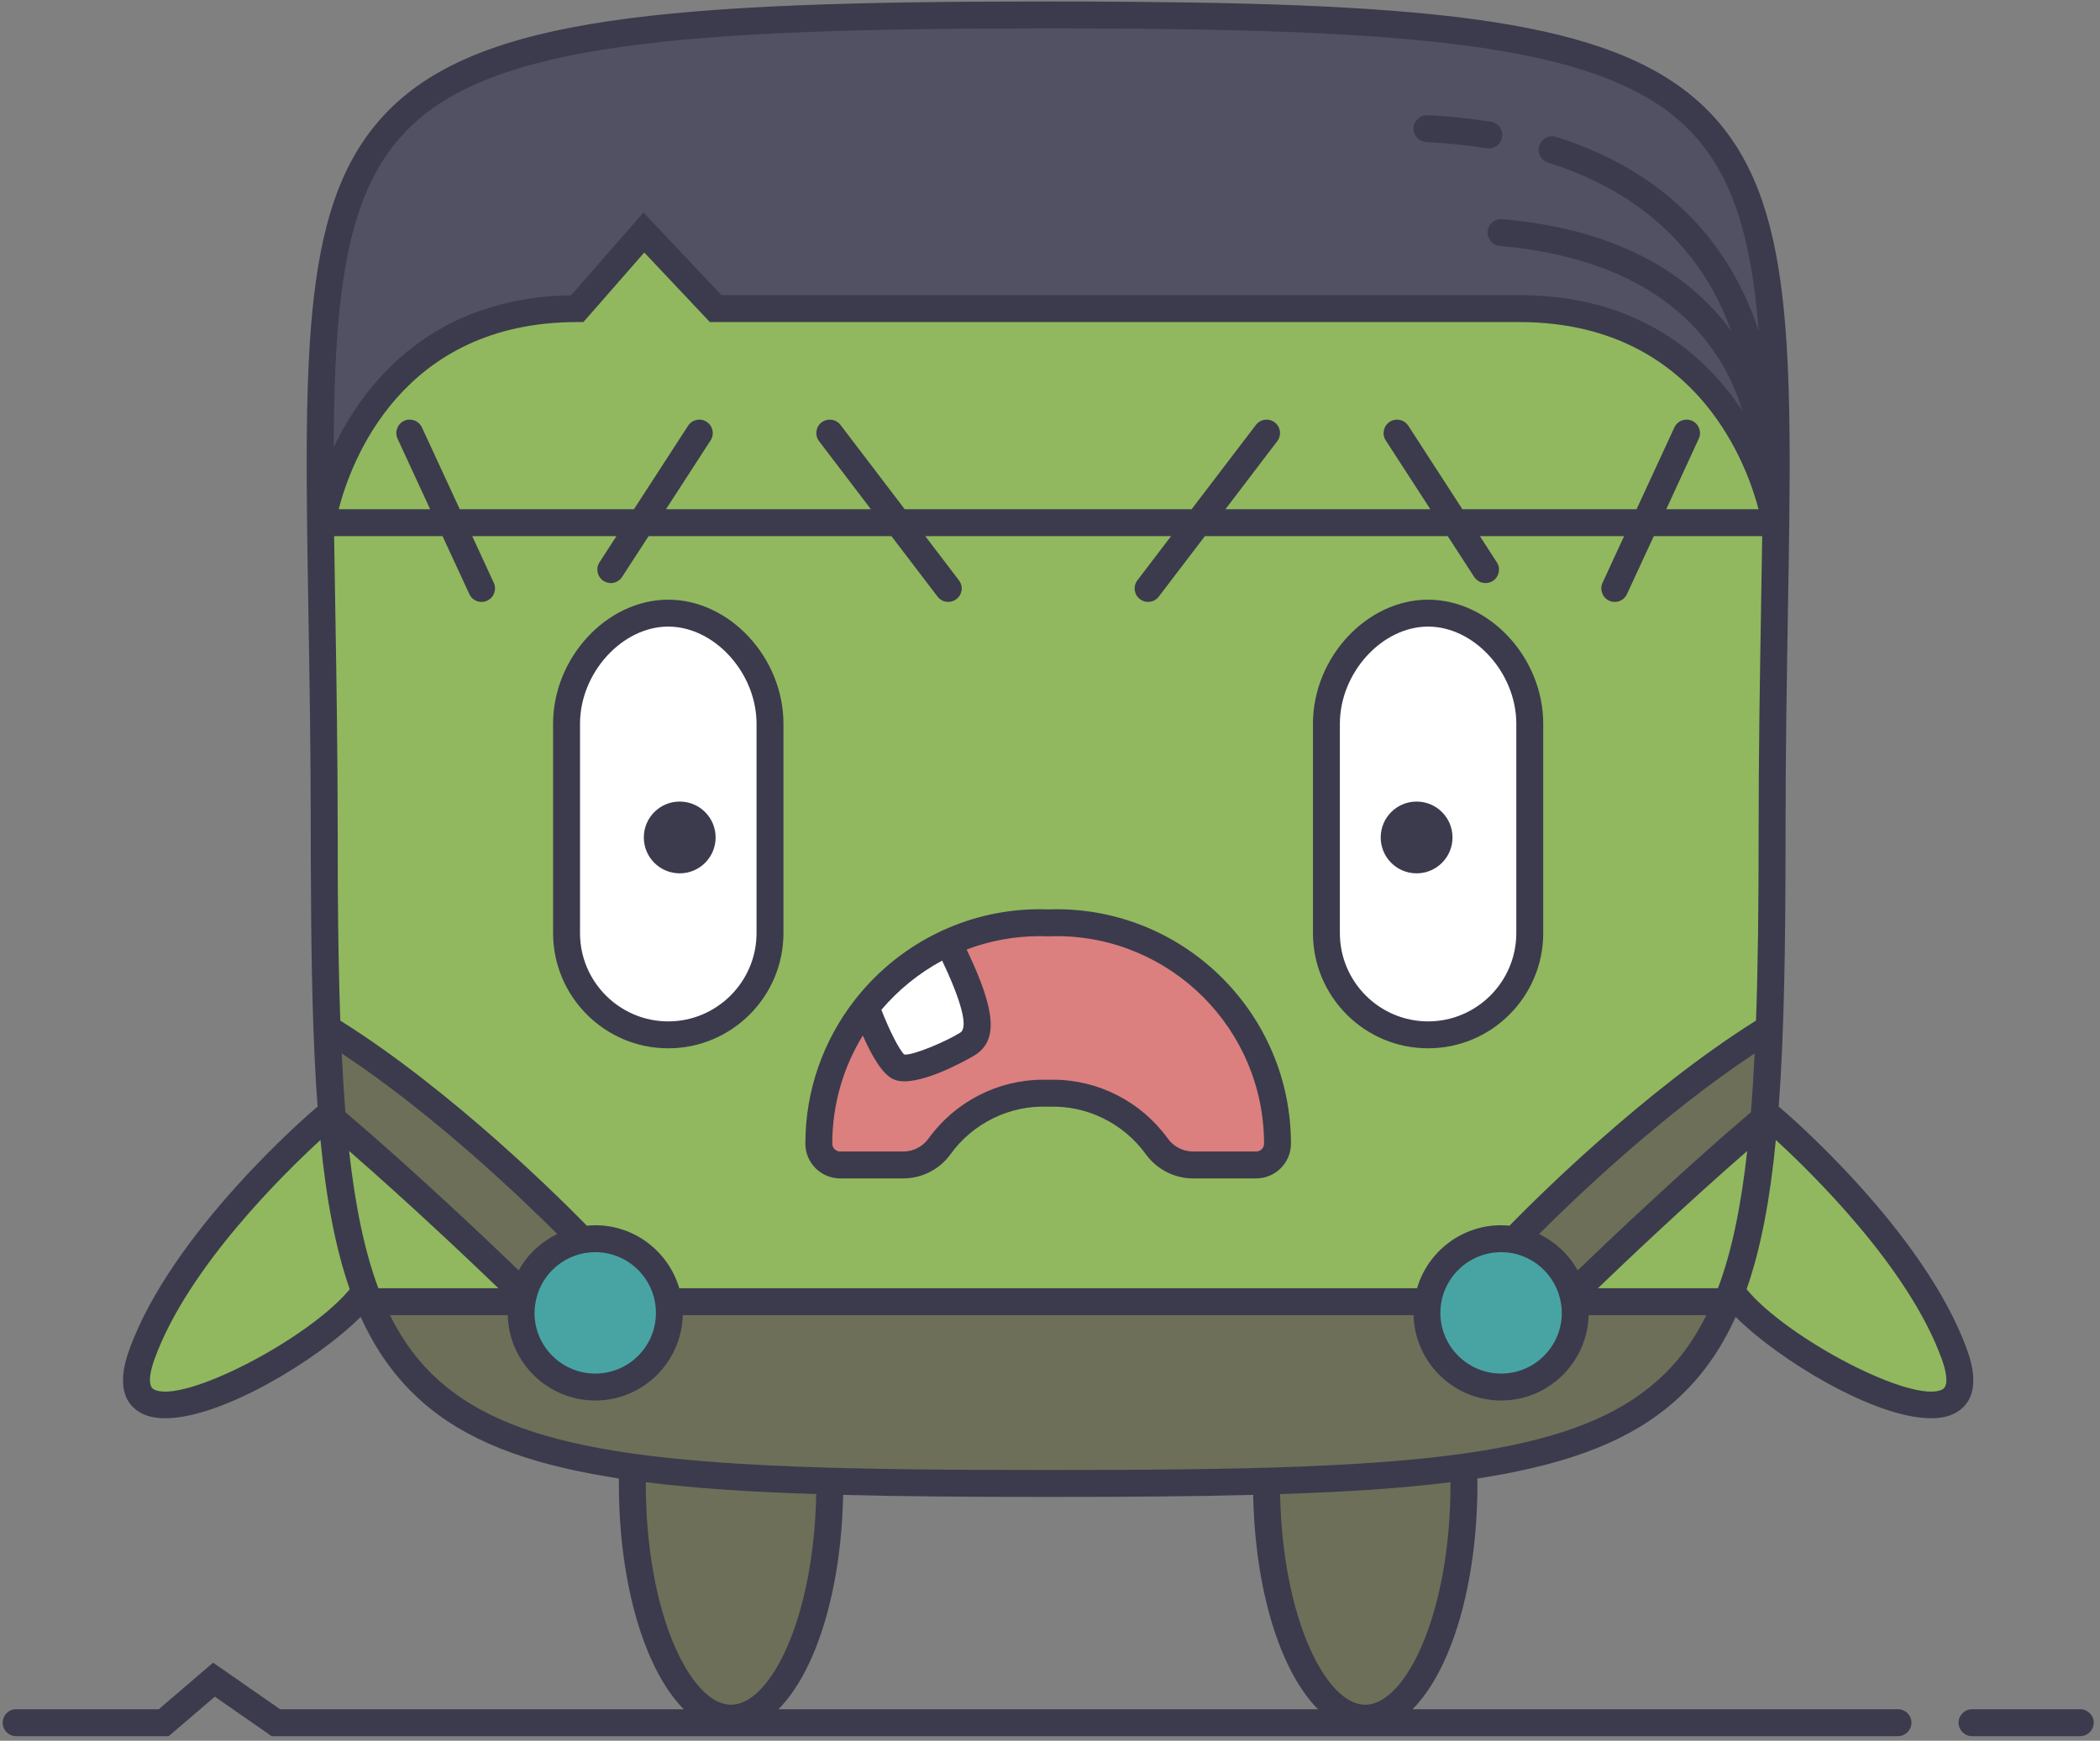 <?xml version="1.0" encoding="UTF-8" standalone="no"?>
<svg width="234px" height="194px" viewBox="0 0 234 194" version="1.1" xmlns="http://www.w3.org/2000/svg" xmlns:xlink="http://www.w3.org/1999/xlink">
    <rect x="0" y="0" width="234" height="194" fill="#808080" stroke="none"/>
    <!-- Generator: Sketch 39.1 (31720) - http://www.bohemiancoding.com/sketch -->
    <title>Slice 1</title>
    <desc>Created with Sketch.</desc>
    <defs></defs>
    <g id="Page-1" stroke="none" stroke-width="1" fill="none" fill-rule="evenodd">
        <path d="M159.01,13.331 C158.49,13.331 158.03,13.767 158,14.283 C157.97,14.833 158.4,15.307 158.95,15.333 C161.34,15.456 163.62,15.69 165.73,16.029 C165.79,16.042 165.84,16.042 165.89,16.042 C166.38,16.042 166.8,15.689 166.88,15.203 C166.92,14.938 166.86,14.672 166.7,14.456 C166.54,14.24 166.31,14.098 166.05,14.056 C163.88,13.707 161.52,13.463 159.05,13.332 L159.01,12.831 L159.01,13.331 L159.01,13.331 Z M36.68,49.84 C36.758,32.51 38.148,21.11 45.023,14.122 C54.596,4.377 75.795,2.663 116.8,2.663 C119.991,2.663 123.06,2.672 126.02,2.692 C159.57,2.962 179.47,4.863 188.57,14.123 C193.24,18.86 195.6,25.665 196.47,36.874 L195.49,37.067 C193.13,29.785 187.35,20.172 173.26,15.74 C173.16,15.708 173.06,15.692 172.95,15.692 C172.51,15.692 172.13,15.974 172,16.394 C171.84,16.917 172.13,17.481 172.65,17.646 C185.61,21.731 191.07,30.265 193.37,36.705 L192.5,37.167 C187.29,30.043 178.83,25.922 167.36,24.92 L167.26,24.916 C166.75,24.916 166.31,25.315 166.27,25.825 C166.22,26.379 166.63,26.868 167.17,26.915 C186.7,28.624 192.75,39.374 194.63,45.629 L193.74,46.053 C193.47,45.657 193.19,45.262 192.91,44.866 C187.34,37.253 179.39,33.393 169.27,33.393 L80.174,33.393 L71.714,24.426 L63.87,33.398 L63.648,33.402 C48.646,33.664 41.219,42.604 37.63,50.059 L36.68,49.84 L36.68,49.84 Z" id="Fill-24" fill="#515163"></path>
        <path d="M132.94,128.833 C131.66,128.833 130.46,128.212 129.71,127.173 C126.85,123.204 122.22,120.833 117.35,120.833 L117.322,120.833 C117.152,120.833 116.99,120.833 116.827,120.842 C116.604,120.833 116.437,120.833 116.264,120.833 L116.24,120.833 C111.365,120.833 106.742,123.204 103.875,127.175 C103.135,128.212 101.933,128.833 100.66,128.833 L93.62,128.833 C92.859,128.833 92.24,128.218 92.24,127.462 C92.24,123.123 93.441,118.862 95.713,115.142 L96.212,114.324 L96.598,115.201 C97.732,117.788 98.853,119.43 99.751,119.825 C100.026,119.951 100.367,120.013 100.77,120.013 C103.629,120.013 108.326,117.199 108.371,117.17 C110.304,115.928 110.854,113.558 107.259,106.039 L107.024,105.547 L107.533,105.355 C110.205,104.345 113.01,103.833 115.87,103.833 C116.166,103.833 116.462,103.842 116.758,103.853 L116.85,103.853 C117.128,103.842 117.424,103.833 117.72,103.833 C130.75,103.833 141.35,114.433 141.35,127.462 C141.35,128.218 140.73,128.833 139.97,128.833 L132.94,128.833" id="Fill-25" fill="#DB807E"></path>
        <path d="M100.563,118.019 L100.437,117.906 C99.721,117.268 98.539,114.772 97.744,112.724 L97.636,112.445 L97.829,112.218 C99.791,109.915 102.117,108.031 104.744,106.622 L105.206,106.374 L105.432,106.847 C109.016,114.362 107.72,115.212 107.294,115.491 C105.782,116.452 102.151,118.036 100.852,118.036 L100.563,118.019" id="Fill-26" fill="#FFFFFF"></path>
        <path d="M174.46,145.382 L174.45,145.163 L174.42,145.131 C173.85,141.655 170.81,139.053 167.27,139.053 C163.26,139.053 160,142.314 160,146.323 C160,150.326 163.26,153.583 167.27,153.583 C171.27,153.583 174.53,150.326 174.53,146.323 C174.53,145.98 174.5,145.649 174.46,145.382 L174.46,145.382 Z M73.59,146.323 C73.59,150.326 70.333,153.583 66.33,153.583 C62.364,153.583 59.103,150.364 59.06,146.408 C59.06,145.98 59.091,145.649 59.134,145.318 L59.156,145.149 L59.176,145.129 C59.735,141.834 62.366,139.39 65.654,139.084 C65.866,139.063 66.104,139.053 66.33,139.053 C70.333,139.053 73.59,142.314 73.59,146.323 L73.59,146.323 Z" id="Fill-27" fill="#48A4A3"></path>
        <path d="M157.85,96.833 C155.92,96.833 154.35,95.262 154.35,93.333 C154.35,91.403 155.92,89.833 157.85,89.833 C159.78,89.833 161.35,91.403 161.35,93.333 C161.35,95.262 159.78,96.833 157.85,96.833 L157.85,96.833 Z M159.13,69.333 C153.72,69.333 148.8,74.733 148.8,80.663 L148.8,103.993 C148.8,109.694 153.43,114.333 159.13,114.333 C164.83,114.333 169.46,109.694 169.46,103.993 L169.46,80.663 C169.46,74.733 164.54,69.333 159.13,69.333 L159.13,69.333 Z M75.74,96.833 C73.811,96.833 72.24,95.262 72.24,93.333 C72.24,91.403 73.811,89.833 75.74,89.833 C77.67,89.833 79.24,91.403 79.24,93.333 C79.24,95.262 77.67,96.833 75.74,96.833 L75.74,96.833 Z M74.46,69.333 C69.054,69.333 64.13,74.733 64.13,80.663 L64.13,103.993 C64.13,109.694 68.764,114.333 74.46,114.333 C80.161,114.333 84.8,109.694 84.8,103.993 L84.8,80.663 C84.8,74.733 79.871,69.333 74.46,69.333 L74.46,69.333 Z" id="Fill-28" fill="#FFFFFF"></path>
        <path d="M175.36,141.826 C174.43,140.159 173.02,138.83 171.28,137.982 L170.65,137.676 L171.15,137.18 C174.9,133.418 184.75,123.921 195.24,116.985 L196.07,116.439 L196.02,117.428 C195.88,120.126 195.75,122.151 195.6,123.994 L195.58,124.199 L195.42,124.333 C187.56,131.033 179.32,138.879 176.15,141.942 L175.68,142.394 L175.36,141.826 L175.36,141.826 Z M57.453,141.943 C53.437,138.08 45.589,130.656 38.166,124.333 L38.009,124.199 L37.992,123.994 C37.836,122.103 37.701,119.955 37.581,117.426 L37.533,116.441 L38.356,116.985 C48.779,123.884 58.681,133.406 62.453,137.179 L62.95,137.677 L62.317,137.983 C60.566,138.83 59.156,140.158 58.237,141.824 L57.923,142.395 L57.453,141.943 L57.453,141.943 Z M116.8,164.333 C94.385,164.333 79.25,163.977 68.219,162.156 C59.232,160.67 53.008,158.169 48.628,154.287 C46.325,152.24 44.484,149.79 43.002,146.794 L42.645,146.073 L57.068,146.073 L57.08,146.561 C57.202,151.535 61.353,155.583 66.33,155.583 C71.299,155.583 75.448,151.535 75.58,146.56 L75.593,146.073 L158,146.073 L158.01,146.56 C158.14,151.535 162.3,155.583 167.27,155.583 C172.24,155.583 176.39,151.535 176.52,146.56 L176.53,146.073 L190.95,146.073 L190.59,146.794 C189.1,149.806 187.26,152.256 184.96,154.287 C180.6,158.167 174.38,160.667 165.38,162.156 C154.35,163.977 139.21,164.333 116.8,164.333 L116.8,164.333 Z M81.46,190.493 C76.631,190.493 71.46,180.383 71.46,165.333 L71.468,165.204 L71.468,164.638 L72.031,164.696 C77.212,165.343 83.405,165.773 90.966,166.013 L91.459,166.029 L91.45,166.522 C91.183,180.861 86.068,190.493 81.46,190.493 L81.46,190.493 Z M152.13,190.493 C147.53,190.493 142.42,180.861 142.14,166.522 L142.13,166.029 L142.62,166.013 C150.18,165.773 156.38,165.343 161.57,164.696 L162.13,164.626 L162.13,165.333 C162.13,180.383 156.96,190.493 152.13,190.493 L152.13,190.493 Z" id="Fill-29" fill="#6D6F58"></path>
        <path d="M184.89,57.252 L188.84,48.684 C189.07,48.184 188.85,47.589 188.35,47.355 C188.22,47.297 188.08,47.267 187.94,47.267 C187.54,47.267 187.19,47.491 187.02,47.852 L182.68,57.252 L162.68,57.252 L156.51,47.725 C156.32,47.44 156.01,47.269 155.67,47.269 C155.47,47.269 155.29,47.325 155.12,47.432 C154.9,47.577 154.75,47.8 154.69,48.062 C154.64,48.323 154.68,48.588 154.83,48.809 L160.3,57.252 L135.54,57.252 L141.92,48.87 C142.09,48.658 142.16,48.4 142.12,48.138 C142.09,47.87 141.95,47.633 141.74,47.471 C141.56,47.339 141.35,47.269 141.14,47.269 C140.82,47.269 140.53,47.413 140.34,47.665 L133.03,57.252 L100.562,57.252 L93.263,47.665 C93.068,47.414 92.773,47.269 92.455,47.269 C92.235,47.269 92.027,47.339 91.852,47.471 C91.642,47.63 91.506,47.864 91.471,48.128 C91.435,48.395 91.504,48.658 91.666,48.868 L98.049,57.252 L73.29,57.252 L78.76,48.81 C78.907,48.585 78.957,48.317 78.901,48.056 C78.846,47.797 78.692,47.576 78.47,47.434 C78.305,47.325 78.116,47.269 77.923,47.269 C77.584,47.269 77.273,47.439 77.091,47.723 L70.911,57.252 L50.911,57.252 L46.565,47.852 C46.399,47.491 46.051,47.267 45.654,47.267 C45.51,47.267 45.369,47.297 45.236,47.358 C44.74,47.589 44.521,48.184 44.753,48.681 L48.711,57.252 L37.095,57.252 L37.256,56.628 C38.539,51.646 44.283,35.393 64.33,35.393 L64.783,35.393 L71.776,27.399 L79.315,35.393 L169.27,35.393 C178.67,35.393 186.06,38.878 191.22,45.752 C194.39,49.961 195.85,54.372 196.43,56.626 L196.6,57.252 L184.89,57.252 L184.89,57.252 Z M41.813,144.073 L41.691,143.748 C40.186,139.711 39.109,134.667 38.403,128.328 L38.262,127.053 L39.229,127.896 C45.938,133.74 52.546,140 55.887,143.212 L56.781,144.073 L41.813,144.073 L41.813,144.073 Z M74.46,67.333 C67.892,67.333 62.13,73.562 62.13,80.663 L62.13,103.993 C62.13,110.797 67.661,116.333 74.46,116.333 C81.265,116.333 86.8,110.797 86.8,103.993 L86.8,80.663 C86.8,73.562 81.033,67.333 74.46,67.333 L74.46,67.333 Z M159.13,67.333 C152.56,67.333 146.8,73.562 146.8,80.663 L146.8,103.993 C146.8,110.797 152.33,116.333 159.13,116.333 C165.93,116.333 171.46,110.797 171.46,103.993 L171.46,80.663 C171.46,73.562 165.7,67.333 159.13,67.333 L159.13,67.333 Z M117.356,122.833 C121.59,122.833 125.6,124.895 128.09,128.351 C129.21,129.904 131.03,130.833 132.94,130.833 L139.97,130.833 C141.83,130.833 143.35,129.321 143.35,127.462 C143.35,113.33 131.85,101.833 117.72,101.833 C117.416,101.833 117.111,101.842 116.816,101.852 C116.479,101.842 116.174,101.833 115.87,101.833 C112.205,101.833 108.661,102.598 105.337,104.107 L105.218,104.151 C105.222,104.151 105.188,104.173 105.153,104.19 C101.515,105.878 98.286,108.422 95.802,111.553 C95.722,111.638 95.69,111.686 95.657,111.733 C92.109,116.289 90.24,121.723 90.24,127.462 C90.24,129.321 91.757,130.833 93.62,130.833 L100.66,130.833 C102.574,130.833 104.385,129.905 105.505,128.351 C107.992,124.895 111.998,122.831 116.22,122.831 C116.4,122.831 116.58,122.835 116.762,122.843 L116.86,122.842 C117.013,122.836 117.185,122.833 117.356,122.833 L117.356,122.833 Z M75.316,144.073 L75.211,143.714 C74.058,139.792 70.406,137.053 66.33,137.053 C66.048,137.053 65.774,137.072 65.501,137.1 L65.179,137.103 L65.031,136.952 C62.685,134.542 50.335,122.12 37.654,114.166 L37.43,114.025 L37.42,113.76 C37.263,109.27 37.171,104.335 37.14,98.675 L37.13,92.993 C37.13,84.129 36.996,76.02 36.878,68.865 C36.878,68.865 36.76,61.78 36.73,59.76 L36.724,59.252 L49.629,59.252 L52.754,66.002 C52.917,66.361 53.264,66.583 53.66,66.583 C53.812,66.583 53.952,66.552 54.066,66.495 C54.321,66.376 54.506,66.175 54.599,65.925 C54.69,65.675 54.679,65.405 54.566,65.165 L51.839,59.252 L69.609,59.252 L67.22,62.944 C67.075,63.166 67.026,63.43 67.082,63.688 C67.138,63.951 67.294,64.176 67.521,64.322 C67.685,64.427 67.871,64.482 68.06,64.482 C68.399,64.482 68.715,64.313 68.903,64.027 L71.998,59.252 L99.577,59.252 L104.867,66.189 C105.052,66.438 105.347,66.583 105.66,66.583 C105.882,66.583 106.091,66.512 106.264,66.377 C106.481,66.212 106.619,65.978 106.653,65.714 C106.688,65.451 106.618,65.19 106.454,64.979 L102.09,59.252 L131.5,59.252 L127.14,64.976 C126.8,65.416 126.89,66.044 127.32,66.374 C127.5,66.512 127.71,66.583 127.93,66.583 C128.24,66.583 128.54,66.438 128.72,66.194 L134.01,59.252 L161.59,59.252 L164.69,64.031 C164.88,64.313 165.19,64.482 165.53,64.482 C165.72,64.482 165.91,64.427 166.09,64.317 C166.3,64.179 166.45,63.955 166.51,63.693 C166.56,63.432 166.52,63.167 166.37,62.946 L163.98,59.252 L181.75,59.252 L179.02,65.162 C178.91,65.405 178.9,65.675 178.99,65.925 C179.08,66.175 179.27,66.376 179.51,66.489 C179.64,66.553 179.78,66.583 179.93,66.583 C180.33,66.583 180.67,66.361 180.83,66.005 L183.96,59.252 L196.87,59.252 L196.86,59.76 C196.83,61.72 196.8,63.752 196.76,65.855 L196.71,68.873 C196.59,76.025 196.46,84.132 196.46,92.993 C196.46,101.799 196.37,108.204 196.17,113.761 L196.16,114.025 L195.94,114.166 C183.27,122.112 170.91,134.541 168.56,136.952 L168.39,137.123 L168.15,137.1 C167.86,137.072 167.56,137.053 167.27,137.053 C163.19,137.053 159.53,139.792 158.38,143.713 L158.27,144.073 L75.316,144.073 L75.316,144.073 Z M176.81,144.073 L177.7,143.212 C181.04,140 187.65,133.739 194.36,127.896 L195.33,127.053 L195.19,128.328 C194.48,134.705 193.4,139.749 191.9,143.749 L191.78,144.073 L176.81,144.073 L176.81,144.073 Z M18.411,155.595 C17.81,155.595 17.311,155.495 16.93,155.296 C15.795,154.703 16.2,152.813 16.74,151.332 C20.505,140.838 31.953,129.813 35.372,126.684 L36.111,126.008 L36.208,127.004 C36.861,133.74 37.919,139.141 39.442,143.519 L39.534,143.784 L39.355,144 C35.254,148.985 23.313,155.595 18.411,155.595 L18.411,155.595 Z M215.18,155.595 C210.29,155.595 198.35,148.985 194.23,144.001 L194.05,143.783 L194.15,143.518 C195.67,139.178 196.72,133.776 197.38,127.004 L197.48,126.008 L198.22,126.684 C201.64,129.813 213.08,140.838 216.85,151.333 C217.39,152.812 217.8,154.702 216.66,155.295 C216.28,155.495 215.78,155.595 215.18,155.595 L215.18,155.595 Z" id="Fill-30" fill="#91B85E"></path>
        <path d="M75.74,97.333 C77.95,97.333 79.74,95.542 79.74,93.333 C79.74,91.123 77.95,89.333 75.74,89.333 C73.53,89.333 71.74,91.123 71.74,93.333 C71.74,95.542 73.53,97.333 75.74,97.333 L75.74,97.333 Z M64.63,103.993 C64.63,109.413 69.04,113.833 74.46,113.833 C79.88,113.833 84.3,109.413 84.3,103.993 L84.3,80.663 C84.3,74.993 79.61,69.833 74.46,69.833 C69.32,69.833 64.63,74.993 64.63,80.663 L64.63,103.993 L64.63,103.993 Z M61.63,103.993 L61.63,80.663 C61.63,73.292 67.63,66.833 74.46,66.833 C81.3,66.833 87.3,73.292 87.3,80.663 L87.3,103.993 C87.3,111.073 81.54,116.833 74.46,116.833 C67.39,116.833 61.63,111.073 61.63,103.993 L61.63,103.993 Z M92.74,127.462 C92.74,127.942 93.14,128.333 93.62,128.333 L100.66,128.333 C101.77,128.333 102.82,127.792 103.47,126.882 C106.43,122.783 111.2,120.333 116.24,120.333 C116.43,120.333 116.61,120.333 116.8,120.342 C116.98,120.333 117.16,120.333 117.35,120.333 C122.39,120.333 127.16,122.783 130.12,126.882 C130.77,127.792 131.82,128.333 132.94,128.333 L139.97,128.333 C140.46,128.333 140.85,127.942 140.85,127.462 C140.85,114.703 130.47,104.333 117.72,104.333 C117.43,104.333 117.14,104.342 116.85,104.353 L116.74,104.353 C116.45,104.342 116.16,104.333 115.87,104.333 C113,104.333 110.25,104.862 107.71,105.823 C110.99,112.683 111.22,115.933 108.64,117.592 C108.58,117.632 103.77,120.513 100.77,120.513 C100.32,120.513 99.9,120.442 99.55,120.283 C98.3,119.732 97.07,117.522 96.14,115.402 C93.99,118.922 92.74,123.042 92.74,127.462 L92.74,127.462 Z M98.21,112.542 C99.11,114.862 100.22,117.042 100.77,117.533 C101.83,117.612 105.51,116.033 107.02,115.073 C107.89,114.502 107.15,111.612 104.98,107.063 C102.39,108.453 100.1,110.323 98.21,112.542 L98.21,112.542 Z M89.74,127.462 C89.74,121.422 91.8,115.873 95.25,111.442 C95.3,111.373 95.35,111.303 95.41,111.243 C97.94,108.053 101.2,105.473 104.93,103.743 C104.95,103.732 104.97,103.712 104.99,103.703 C105.03,103.683 105.08,103.672 105.13,103.652 C108.41,102.163 112.04,101.333 115.87,101.333 C116.18,101.333 116.49,101.342 116.8,101.353 C117.1,101.342 117.41,101.333 117.72,101.333 C132.13,101.333 143.85,113.053 143.85,127.462 C143.85,129.592 142.11,131.333 139.97,131.333 L132.94,131.333 C130.86,131.333 128.9,130.323 127.68,128.643 C125.19,125.183 121.08,123.172 116.86,123.342 L116.74,123.342 C112.52,123.163 108.4,125.183 105.91,128.643 C104.7,130.323 102.73,131.333 100.66,131.333 L93.62,131.333 C91.48,131.333 89.74,129.592 89.74,127.462 L89.74,127.462 Z M157.85,97.333 C160.06,97.333 161.85,95.542 161.85,93.333 C161.85,91.123 160.06,89.333 157.85,89.333 C155.64,89.333 153.85,91.123 153.85,93.333 C153.85,95.542 155.64,97.333 157.85,97.333 L157.85,97.333 Z M158.93,15.833 C161.26,15.953 163.53,16.183 165.65,16.522 C165.73,16.542 165.81,16.542 165.89,16.542 C166.62,16.542 167.25,16.022 167.37,15.283 C167.5,14.462 166.95,13.692 166.13,13.563 C163.89,13.203 161.52,12.962 159.08,12.833 C158.28,12.792 157.55,13.433 157.5,14.252 C157.46,15.083 158.1,15.792 158.93,15.833 L158.93,15.833 Z M149.3,103.993 C149.3,109.413 153.71,113.833 159.13,113.833 C164.55,113.833 168.96,109.413 168.96,103.993 L168.96,80.663 C168.96,74.993 164.28,69.833 159.13,69.833 C153.98,69.833 149.3,74.993 149.3,80.663 L149.3,103.993 L149.3,103.993 Z M146.3,103.993 L146.3,80.663 C146.3,73.292 152.29,66.833 159.13,66.833 C165.97,66.833 171.96,73.292 171.96,80.663 L171.96,103.993 C171.96,111.073 166.21,116.833 159.13,116.833 C152.05,116.833 146.3,111.073 146.3,103.993 L146.3,103.993 Z M216.38,151.502 C212.71,141.272 201.77,130.612 197.88,127.053 C197.24,133.643 196.22,139.112 194.62,143.683 C199.19,149.223 213.21,156.522 216.43,154.853 C217.31,154.393 216.69,152.353 216.38,151.502 L216.38,151.502 Z M194.69,128.272 C187.87,134.212 181.14,140.603 178.05,143.573 L191.43,143.573 C192.97,139.473 194,134.462 194.69,128.272 L194.69,128.272 Z M190.14,146.573 L177.02,146.573 C176.88,151.842 172.56,156.083 167.27,156.083 C161.97,156.083 157.65,151.842 157.51,146.573 L76.08,146.573 C75.94,151.842 71.62,156.083 66.33,156.083 C61.03,156.083 56.71,151.842 56.58,146.573 L43.45,146.573 C44.91,149.522 46.72,151.922 48.96,153.913 C53.37,157.823 59.53,160.212 68.3,161.663 C79.57,163.522 95.13,163.833 116.8,163.833 C138.46,163.833 154.03,163.522 165.3,161.663 C174.06,160.212 180.23,157.823 184.63,153.913 C186.88,151.922 188.68,149.522 190.14,146.573 L190.14,146.573 Z M161.63,165.192 C156.17,165.873 149.9,166.283 142.64,166.513 C142.91,180.413 147.76,189.993 152.13,189.993 C156.62,189.993 161.63,179.862 161.63,165.333 L161.63,165.192 L161.63,165.192 Z M146.86,190.493 C142.72,186.333 139.85,177.362 139.64,166.603 C132.87,166.783 125.29,166.833 116.8,166.833 C108.3,166.833 100.72,166.783 93.95,166.603 C93.74,177.362 90.88,186.333 86.74,190.493 L146.86,190.493 L146.86,190.493 Z M90.95,166.513 C83.69,166.283 77.42,165.873 71.97,165.192 C71.97,165.232 71.96,165.283 71.96,165.333 C71.96,179.862 76.97,189.993 81.46,189.993 C85.83,189.993 90.69,180.413 90.95,166.513 L90.95,166.513 Z M42.16,143.573 L55.54,143.573 C52.45,140.603 45.72,134.212 38.9,128.272 C39.59,134.462 40.63,139.473 42.16,143.573 L42.16,143.573 Z M38.97,143.683 C37.38,139.112 36.35,133.643 35.71,127.053 C31.82,130.612 20.88,141.272 17.21,151.502 C16.9,152.353 16.28,154.393 17.16,154.853 C20.37,156.522 34.41,149.223 38.97,143.683 L38.97,143.683 Z M59.56,146.402 C59.6,150.092 62.63,153.083 66.33,153.083 C70.06,153.083 73.09,150.053 73.09,146.323 C73.09,142.592 70.06,139.553 66.33,139.553 C66.12,139.553 65.9,139.563 65.7,139.583 C62.58,139.873 60.07,142.283 59.64,145.362 C59.64,145.373 59.64,145.373 59.63,145.382 C59.59,145.692 59.56,146.002 59.56,146.323 L59.56,146.402 L59.56,146.402 Z M62.1,137.533 C58.29,133.723 48.46,124.272 38.08,117.402 C38.19,119.712 38.32,121.893 38.49,123.953 C46.25,130.563 54.42,138.333 57.8,141.583 C58.77,139.823 60.28,138.413 62.1,137.533 L62.1,137.533 Z M173.96,145.382 C173.96,145.373 173.96,145.373 173.95,145.362 C173.49,142.083 170.67,139.553 167.27,139.553 C163.54,139.553 160.5,142.592 160.5,146.323 C160.5,150.053 163.54,153.083 167.27,153.083 C171,153.083 174.03,150.053 174.03,146.323 C174.03,146.002 174,145.692 173.96,145.382 L173.96,145.382 Z M175.8,141.583 C179.17,138.333 187.34,130.563 195.1,123.953 C195.27,121.893 195.4,119.712 195.52,117.402 C185.13,124.272 175.3,133.723 171.5,137.533 C173.31,138.413 174.82,139.823 175.8,141.583 L175.8,141.583 Z M37.64,98.672 C37.67,104.183 37.76,109.183 37.92,113.743 C50.53,121.652 62.73,133.873 65.39,136.603 L65.45,136.603 C65.74,136.573 66.03,136.553 66.33,136.553 C70.76,136.553 74.5,139.522 75.69,143.573 L157.9,143.573 C159.09,139.522 162.83,136.553 167.27,136.553 C167.58,136.553 167.89,136.573 168.2,136.603 C170.86,133.873 183.06,121.652 195.67,113.743 C195.89,107.663 195.96,100.792 195.96,92.993 C195.96,83.933 196.1,75.672 196.22,68.393 C196.27,65.373 196.32,62.493 196.36,59.752 L184.28,59.752 L181.29,66.212 C181.04,66.763 180.5,67.083 179.93,67.083 C179.72,67.083 179.51,67.042 179.3,66.942 C178.55,66.592 178.22,65.703 178.57,64.953 L180.97,59.752 L164.9,59.752 L166.79,62.672 C167.24,63.362 167.04,64.292 166.35,64.743 C166.09,64.902 165.81,64.982 165.53,64.982 C165.04,64.982 164.56,64.743 164.27,64.303 L161.32,59.752 L134.26,59.752 L129.12,66.493 C128.83,66.882 128.38,67.083 127.93,67.083 C127.61,67.083 127.29,66.982 127.02,66.772 C126.36,66.272 126.24,65.333 126.74,64.672 L130.49,59.752 L103.1,59.752 L106.85,64.672 C107.36,65.333 107.23,66.272 106.57,66.772 C106.3,66.982 105.98,67.083 105.66,67.083 C105.21,67.083 104.76,66.882 104.47,66.493 L99.33,59.752 L72.27,59.752 L69.32,64.303 C69.03,64.743 68.55,64.982 68.06,64.982 C67.78,64.982 67.5,64.902 67.25,64.743 C66.55,64.292 66.35,63.362 66.8,62.672 L68.69,59.752 L52.62,59.752 L55.02,64.953 C55.37,65.703 55.04,66.592 54.29,66.942 C54.09,67.042 53.87,67.083 53.66,67.083 C53.09,67.083 52.55,66.763 52.3,66.212 L49.31,59.752 L37.23,59.752 C37.27,62.493 37.32,65.373 37.37,68.393 C37.49,75.672 37.63,83.933 37.63,92.993 C37.63,94.942 37.64,96.833 37.64,98.672 L37.64,98.672 Z M189.29,48.893 L185.67,56.752 L195.95,56.752 C195.34,54.413 193.89,50.132 190.82,46.053 C186.88,40.803 180.25,35.893 169.27,35.893 L79.1,35.893 L71.79,28.143 L65.01,35.893 L64.33,35.893 C44.8,35.893 39.11,51.433 37.74,56.752 L47.93,56.752 L44.3,48.893 C43.95,48.143 44.28,47.252 45.03,46.902 C45.78,46.562 46.67,46.882 47.02,47.643 L51.23,56.752 L70.64,56.752 L76.67,47.453 C77.12,46.752 78.05,46.562 78.74,47.013 C79.44,47.462 79.63,48.393 79.18,49.082 L74.21,56.752 L97.04,56.752 L91.27,49.172 C90.77,48.522 90.89,47.573 91.55,47.073 C92.21,46.573 93.15,46.703 93.66,47.362 L100.81,56.752 L132.78,56.752 L139.94,47.362 C140.44,46.703 141.38,46.573 142.04,47.073 C142.7,47.573 142.83,48.522 142.32,49.172 L136.55,56.752 L159.38,56.752 L154.41,49.082 C153.96,48.393 154.16,47.462 154.85,47.013 C155.54,46.562 156.47,46.752 156.93,47.453 L162.95,56.752 L182.36,56.752 L186.57,47.643 C186.92,46.882 187.81,46.562 188.56,46.902 C189.31,47.252 189.64,48.143 189.29,48.893 L189.29,48.893 Z M37.18,49.842 C40.66,42.612 48.15,33.172 63.64,32.902 L71.7,23.683 L80.39,32.893 L169.27,32.893 C181.55,32.893 188.94,38.592 193.31,44.573 C193.6,44.973 193.88,45.373 194.15,45.772 C192.19,39.232 186.09,29.073 167.13,27.413 C166.31,27.342 165.7,26.612 165.77,25.783 C165.84,24.962 166.57,24.342 167.4,24.422 C181.14,25.623 188.71,31.143 192.9,36.873 C190.48,30.092 184.97,22.053 172.5,18.123 C171.71,17.873 171.28,17.033 171.52,16.243 C171.77,15.453 172.61,15.013 173.41,15.263 C187.52,19.703 193.47,29.223 195.97,36.913 C195.17,26.573 193.09,19.422 188.21,14.473 C179.5,5.603 160.88,3.473 126.02,3.192 C123.06,3.172 119.99,3.163 116.8,3.163 C75.94,3.163 54.83,4.853 45.38,14.473 C38.69,21.272 37.26,32.183 37.18,49.842 L37.18,49.842 Z M217.81,157.513 C217.08,157.893 216.18,158.063 215.16,158.063 C208.95,158.063 198.29,151.643 193.4,146.763 C191.7,150.533 189.5,153.612 186.62,156.163 C181.77,160.462 175.14,163.042 165.78,164.592 C165.4,164.663 165.01,164.723 164.62,164.783 C164.62,164.962 164.63,165.143 164.63,165.333 C164.63,176.643 161.7,186.163 157.4,190.493 L211.49,190.493 C212.32,190.493 212.99,191.163 212.99,191.993 C212.99,192.823 212.32,193.493 211.49,193.493 L30.27,193.493 L23.94,189.092 L18.8,193.493 L1.8,193.493 C0.97,193.493 0.3,192.823 0.3,191.993 C0.3,191.163 0.97,190.493 1.8,190.493 L17.69,190.493 L23.75,185.303 L31.21,190.493 L76.19,190.493 C71.89,186.163 68.96,176.643 68.96,165.333 C68.96,165.143 68.97,164.962 68.97,164.783 C68.58,164.723 68.2,164.663 67.82,164.592 C58.45,163.042 51.82,160.473 46.97,156.163 C44.1,153.612 41.89,150.533 40.19,146.763 C35.31,151.643 24.64,158.063 18.43,158.063 C17.41,158.063 16.51,157.893 15.78,157.513 C14.27,156.732 12.81,154.873 14.38,150.493 C19.13,137.263 34.51,124.073 35.16,123.522 C35.23,123.462 35.31,123.402 35.39,123.362 C34.87,116.362 34.69,108.223 34.65,98.683 C34.63,96.833 34.63,94.942 34.63,92.993 C34.63,83.953 34.49,75.712 34.37,68.442 C33.87,38.612 33.59,22.183 43.24,12.362 C53.51,1.922 74.23,0.163 116.8,0.163 C120.01,0.163 123.09,0.172 126.05,0.203 C162.42,0.473 180.85,2.712 190.35,12.362 C200,22.183 199.73,38.612 199.22,68.442 C199.1,75.712 198.96,83.953 198.96,92.993 C198.96,105.022 198.82,115.013 198.2,123.362 C198.28,123.402 198.36,123.462 198.43,123.522 C199.09,124.073 214.46,137.263 219.21,150.493 C220.78,154.873 219.32,156.732 217.81,157.513 L217.81,157.513 Z M233.3,191.993 C233.3,192.823 232.62,193.493 231.8,193.493 L219.74,193.493 C218.92,193.493 218.24,192.823 218.24,191.993 C218.24,191.163 218.92,190.493 219.74,190.493 L231.8,190.493 C232.62,190.493 233.3,191.163 233.3,191.993 L233.3,191.993 Z" id="Fill-31" fill="#3B3B4D"></path>
    </g>
</svg>